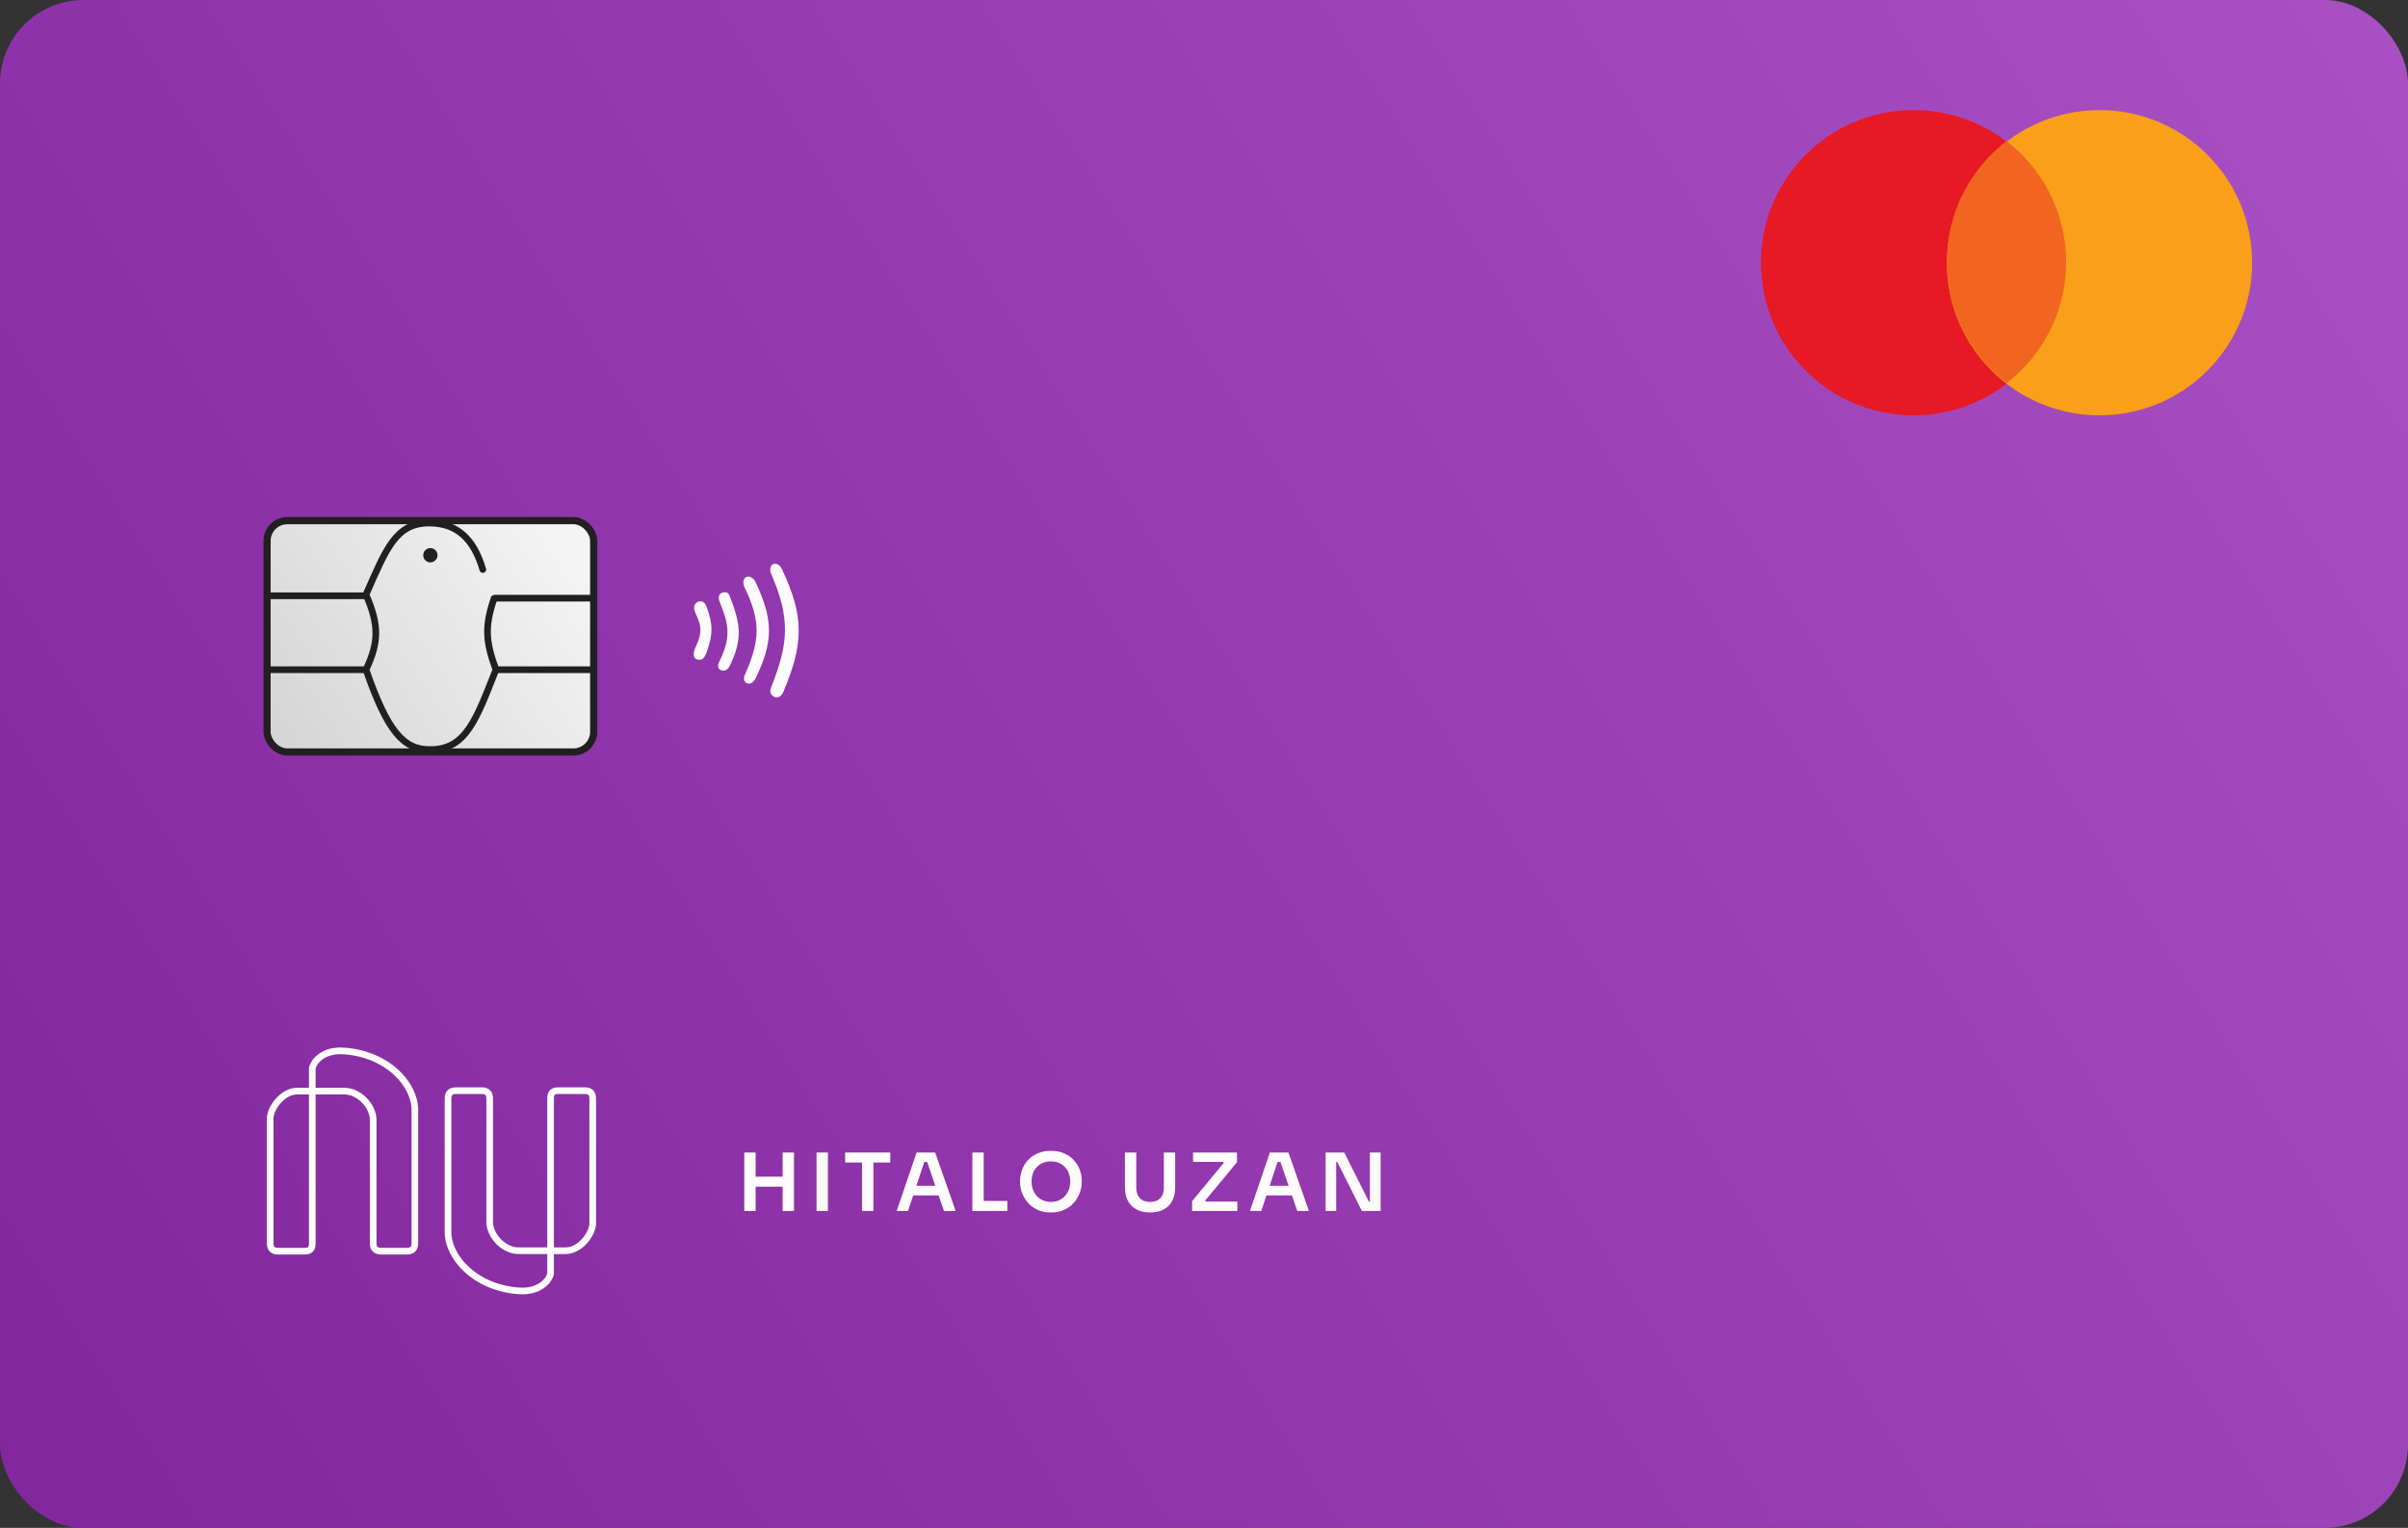 <svg width="722" height="458" viewBox="0 0 722 458" fill="none" xmlns="http://www.w3.org/2000/svg">
<rect x="0" y="0" width="722" height="458" fill="#333333" stroke="none"/>
<rect width="722" height="458" rx="25" fill="url(#paint0_linear_12_752)"/>
<path d="M231.184 206.119C236.456 192.885 237.057 185.414 231.184 171.94C230.561 170.51 231.184 169.319 231.899 169.081C232.614 168.842 233.719 169.081 234.401 170.51C241.319 185.025 240.898 193.165 234.758 207.682C234.043 209.112 232.706 209.293 231.899 208.755C230.955 208.126 230.739 207.236 231.184 206.119Z" fill="#FEFBFF"/>
<path d="M223.678 173.012C222.963 173.37 222.506 174.725 223.321 176.229C228.13 186.235 227.932 191.957 223.321 202.321C222.817 203.366 223.129 204.521 224.035 204.823C225.108 205.181 226.044 204.42 226.537 203.393C231.831 192.379 231.971 186.051 226.537 174.442C226.035 173.37 224.75 172.476 223.678 173.012Z" fill="#FEFBFF"/>
<path d="M216.53 177.659C215.457 178.016 215.267 179.203 215.815 180.518C218.661 187.358 219.11 191.193 215.815 198.032C215.172 199.224 214.961 200.488 216.172 200.891C217.383 201.295 218.256 200.658 218.674 199.819C222.897 191.444 221.951 186.749 218.674 178.374C218.394 177.659 217.602 177.301 216.53 177.659Z" fill="#FEFBFF"/>
<path d="M209.024 180.518C207.951 181.233 207.799 182.317 208.666 184.092C210.475 187.859 210.434 189.975 208.666 193.743C207.844 195.405 207.594 197.317 209.023 197.675C210.453 198.032 211.088 197.524 211.883 195.53C213.708 190.282 213.887 187.315 211.883 181.948C211.422 180.555 210.453 179.803 209.024 180.518Z" fill="#FEFBFF"/>
<path d="M234.656 363V345.48H238.064V363H234.656ZM223.16 363V345.48H226.568V363H223.16ZM225.944 355.728V352.728H235.28V355.728H225.944ZM244.827 363V345.48H248.235V363H244.827ZM258.463 363V348H261.871V363H258.463ZM253.399 348.48V345.48H266.935V348.48H253.399ZM268.851 363L274.827 345.48H280.395L286.539 363H283.035L277.827 347.808L279.051 348.336H276.051L277.299 347.808L272.259 363H268.851ZM273.027 358.344L274.107 355.464H281.211L282.267 358.344H273.027ZM291.541 363V345.48H294.949V363H291.541ZM294.469 363V360H302.029V363H294.469ZM315.111 363.456C313.527 363.456 312.151 363.176 310.983 362.616C309.831 362.056 308.871 361.328 308.103 360.432C307.351 359.52 306.783 358.544 306.399 357.504C306.031 356.448 305.847 355.432 305.847 354.456V353.928C305.847 352.856 306.039 351.792 306.423 350.736C306.807 349.664 307.383 348.696 308.151 347.832C308.935 346.968 309.903 346.28 311.055 345.768C312.207 345.24 313.559 344.976 315.111 344.976C316.647 344.976 317.991 345.24 319.143 345.768C320.295 346.28 321.255 346.968 322.023 347.832C322.807 348.696 323.391 349.664 323.775 350.736C324.159 351.792 324.351 352.856 324.351 353.928V354.456C324.351 355.432 324.159 356.448 323.775 357.504C323.407 358.544 322.839 359.52 322.071 360.432C321.319 361.328 320.359 362.056 319.191 362.616C318.039 363.176 316.679 363.456 315.111 363.456ZM315.111 360.288C316.007 360.288 316.807 360.128 317.511 359.808C318.231 359.488 318.839 359.048 319.335 358.488C319.847 357.912 320.231 357.264 320.487 356.544C320.759 355.808 320.895 355.032 320.895 354.216C320.895 353.336 320.759 352.528 320.487 351.792C320.231 351.056 319.847 350.416 319.335 349.872C318.839 349.328 318.231 348.904 317.511 348.6C316.791 348.296 315.991 348.144 315.111 348.144C314.215 348.144 313.407 348.296 312.687 348.6C311.967 348.904 311.351 349.328 310.839 349.872C310.343 350.416 309.959 351.056 309.687 351.792C309.431 352.528 309.303 353.336 309.303 354.216C309.303 355.032 309.431 355.808 309.687 356.544C309.959 357.264 310.343 357.912 310.839 358.488C311.351 359.048 311.967 359.488 312.687 359.808C313.407 360.128 314.215 360.288 315.111 360.288ZM344.848 363.456C343.216 363.456 341.84 363.144 340.72 362.52C339.6 361.896 338.744 361.024 338.152 359.904C337.576 358.768 337.288 357.44 337.288 355.92V345.48H340.696V356.112C340.696 356.944 340.856 357.68 341.176 358.32C341.496 358.944 341.96 359.432 342.568 359.784C343.192 360.12 343.952 360.288 344.848 360.288C345.728 360.288 346.472 360.12 347.08 359.784C347.704 359.432 348.168 358.944 348.472 358.32C348.792 357.696 348.952 356.96 348.952 356.112V345.48H352.36V355.92C352.36 357.44 352.072 358.768 351.496 359.904C350.936 361.024 350.096 361.896 348.976 362.52C347.856 363.144 346.48 363.456 344.848 363.456ZM357.437 363V360.072L367.109 348.36L367.157 348.864L366.437 347.904L366.917 348.288H357.725V345.48H370.877V348.408L361.181 360.096L361.109 359.544L361.901 360.624L361.325 360.192H370.997V363H357.437ZM374.774 363L380.75 345.48H386.318L392.462 363H388.958L383.75 347.808L384.974 348.336H381.974L383.222 347.808L378.182 363H374.774ZM378.95 358.344L380.03 355.464H387.134L388.19 358.344H378.95ZM397.465 363V345.48H403.057L410.425 360.168H411.217L410.737 360.6V345.48H413.953V363H408.337L400.969 348.312H400.153L400.633 347.88V363H397.465Z" fill="#FEFBFF"/>
<path d="M81 335.324V372.673C81 374.491 81.983 375.051 83.387 375.051H91.25C92.935 375.051 93.637 374.491 93.637 372.673V320.356C93.637 319.097 96.147 314.524 103.185 315.041C116.524 316.02 124.387 325.259 124.387 332.666V372.673C124.387 374.211 123.685 375.051 122 375.051H114.277C112.592 375.051 111.89 374.211 111.89 372.673V335.743C111.89 331.558 107.736 327.071 103.185 327.071H89.143C84.65 327.071 81 332.246 81 335.324Z" stroke="#FEFBFF" stroke-width="2"/>
<path d="M177.72 366.666V329.317C177.72 327.499 176.737 326.939 175.333 326.939H167.47C165.785 326.939 165.083 327.499 165.083 329.317V381.633C165.083 382.892 162.573 387.466 155.535 386.949C142.196 385.97 134.333 376.731 134.333 369.324V329.317C134.333 327.778 135.035 326.939 136.72 326.939H144.442C146.127 326.939 146.829 327.778 146.829 329.317V366.246C146.829 370.431 150.983 374.919 155.535 374.919H169.577C174.07 374.919 177.72 369.743 177.72 366.666Z" stroke="#FEFBFF" stroke-width="2"/>
<rect x="80.072" y="156.072" width="97.935" height="69.341" rx="6.076" fill="url(#paint1_linear_12_752)" stroke="#211F21" stroke-width="2.145"/>
<path d="M80.43 178.59H109.739" stroke="#211F21" stroke-width="2" stroke-linecap="round"/>
<path d="M80.43 200.75H109.096" stroke="#211F21" stroke-width="2" stroke-linecap="round"/>
<path d="M149.055 200.75H177.649" stroke="#211F21" stroke-width="2" stroke-linecap="round"/>
<path d="M148.626 179.305H177.649" stroke="#211F21" stroke-width="2" stroke-linecap="round"/>
<circle cx="129.04" cy="166.438" r="2.145" fill="#211F21"/>
<path d="M144.766 170.727C142.024 161.386 136.903 156.787 128.682 156.787C118.674 156.787 115.846 164.408 109.739 178.233C113.649 187.384 113.69 192.314 109.739 200.75C116.145 219.132 120.891 224.793 129.04 224.698C139.762 224.698 142.814 215.61 148.698 200.75C145.604 192.375 145.273 187.753 148.151 179.377" stroke="#211F21" stroke-width="2" stroke-linecap="round"/>
<circle cx="573.75" cy="78.751" r="45.751" fill="#E71924"/>
<circle cx="629.508" cy="78.751" r="45.751" fill="#F99F19"/>
<path fill-rule="evenodd" clip-rule="evenodd" d="M601.629 114.848C612.497 106.484 619.5 93.345 619.5 78.571C619.5 63.796 612.497 50.657 601.629 42.293C590.761 50.657 583.758 63.796 583.758 78.571C583.758 93.345 590.761 106.484 601.629 114.848Z" fill="#F26520"/>
<defs>
<linearGradient id="paint0_linear_12_752" x1="0" y1="458" x2="722" y2="2.77055e-05" gradientUnits="userSpaceOnUse">
<stop stop-color="#82269E"/>
<stop offset="1" stop-color="#A950C4"/>
</linearGradient>
<linearGradient id="paint1_linear_12_752" x1="170.651" y1="164.877" x2="86.651" y2="220.877" gradientUnits="userSpaceOnUse">
<stop stop-color="#F4F4F4"/>
<stop offset="1" stop-color="#D6D6D6"/>
</linearGradient>
</defs>
</svg>
